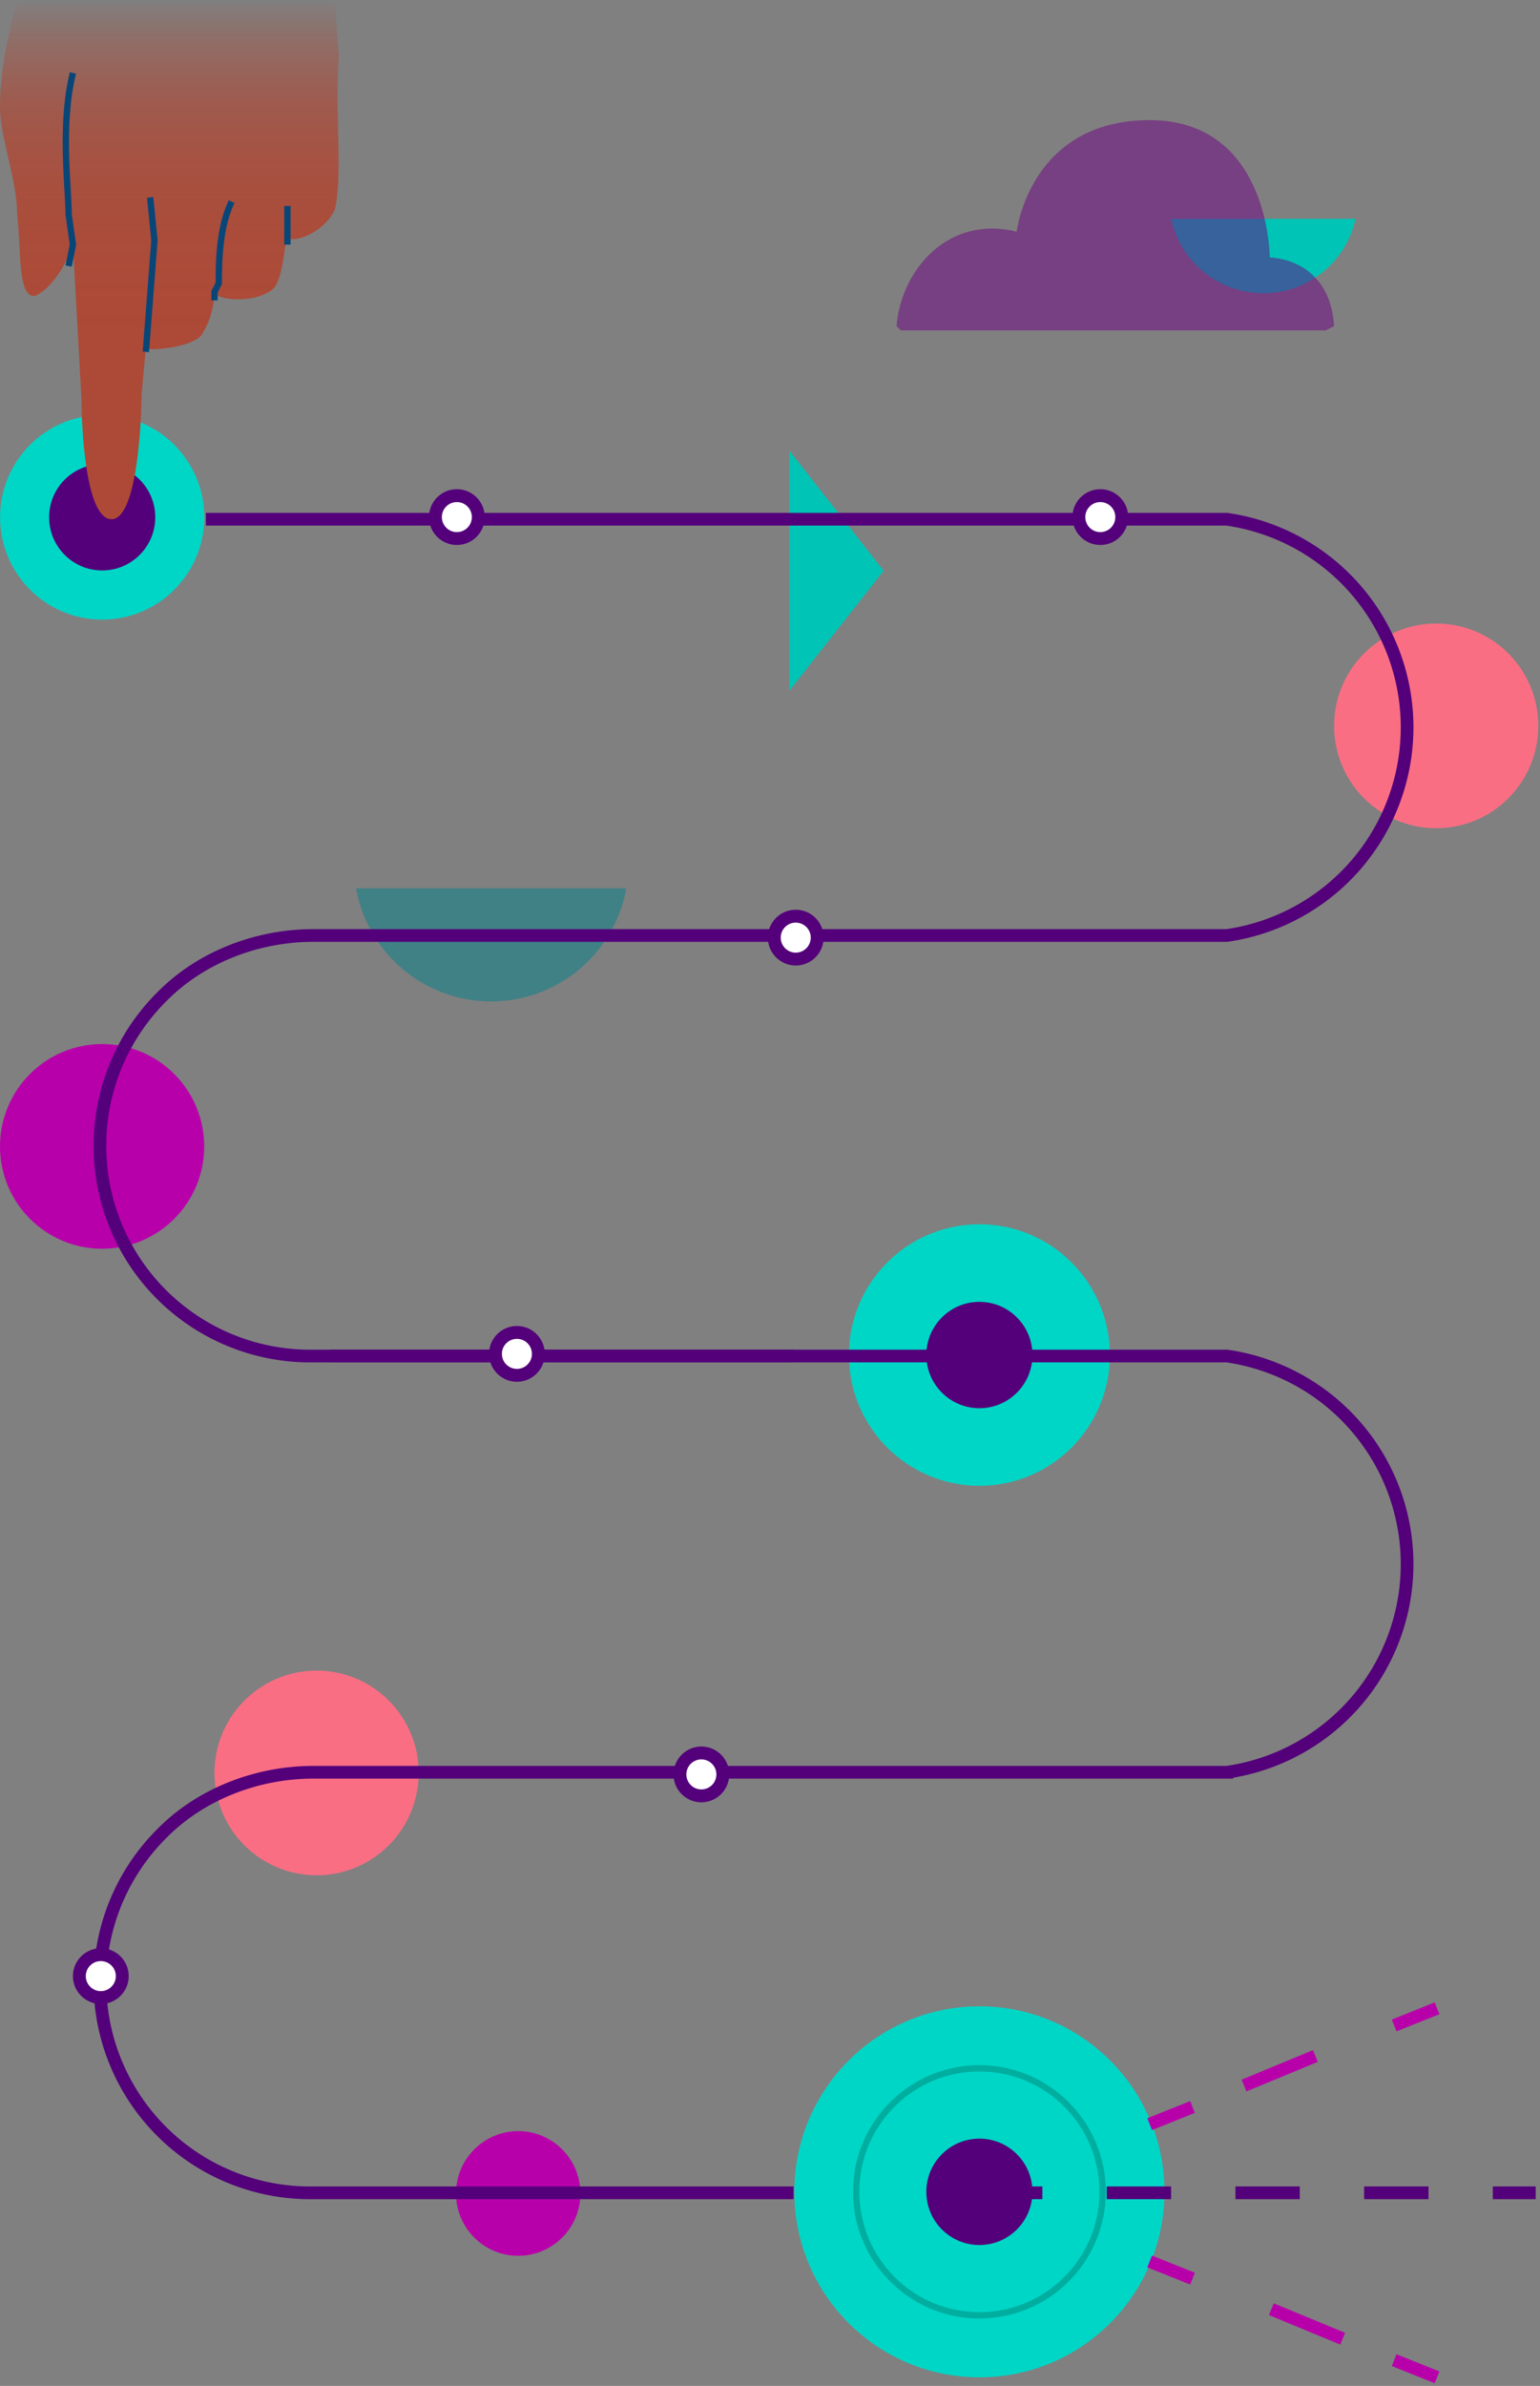 <svg xmlns="http://www.w3.org/2000/svg" viewBox="0 0 359 556" width="359" height="556">
  <rect x="0" y="0" width="359" height="556" fill="#808080" stroke="none"/>
  <defs>
    <linearGradient id="adn-hand" x1="50%" x2="50%" y1="0" y2="100%">
      <stop offset="0%" stop-color="#AD4936"></stop>
      <stop offset="40%" stop-color="#AD4936" stop-opacity="0.99"></stop>
      <stop offset="55%" stop-color="#AD4936" stop-opacity="0.95"></stop>
      <stop offset="65%" stop-color="#AD4936" stop-opacity="0.88"></stop>
      <stop offset="74%" stop-color="#AD4936" stop-opacity="0.78"></stop>
      <stop offset="81%" stop-color="#AD4936" stop-opacity="0.66"></stop>
      <stop offset="87%" stop-color="#AD4936" stop-opacity="0.5"></stop>
      <stop offset="93%" stop-color="#AD4936" stop-opacity="0.31"></stop>
      <stop offset="98%" stop-color="#AD4936" stop-opacity="0.1"></stop>
      <stop offset="100%" stop-color="#AD4936" stop-opacity="0"></stop>
    </linearGradient>
  </defs>
  <g fill="none" fill-rule="evenodd" transform="matrix(1 0 0 -1 0 554)">
    <ellipse cx="228.315" cy="238.23" fill="#00D6C6" fill-rule="nonzero" rx="30.416" ry="30.474"></ellipse>
    <ellipse cx="228.315" cy="238.23" fill="#53007A" fill-rule="nonzero" rx="12.37" ry="12.394"></ellipse>
    <ellipse cx="23.802" cy="286.848" fill="#B800AA" fill-rule="nonzero" rx="23.802" ry="23.848"></ellipse>
    <ellipse cx="120.802" cy="42.848" fill="#B800AA" fill-rule="nonzero" rx="14.5" ry="14.528"></ellipse>
    <ellipse cx="334.802" cy="384.848" fill="#FA6E84" fill-rule="nonzero" rx="23.802" ry="23.848"></ellipse>
    <ellipse cx="73.802" cy="140.843" fill="#FA6E84" fill-rule="nonzero" rx="23.802" ry="23.848"></ellipse>
    <path fill="#00838C" fill-rule="nonzero" d="M146 347H83a32 32 0 0 1 63 0z" opacity="0.5"></path>
    <path fill="#00C4B5" fill-rule="nonzero" d="M316 503h-43a22 22 0 0 1 43 0zm-132-54v-56l22 28-22 28z"></path>
    <path stroke="#53007A" stroke-width="2.96" d="M185 238H73a49 49 0 0 0-35 84c9 9 22 14 35 14h213a49 49 0 0 1 0 97H48"></path>
    <circle cx="106.5" cy="433.5" r="5" fill="#FFF" fill-rule="nonzero" stroke="#53007A" stroke-width="3"></circle>
    <circle cx="256.5" cy="433.5" r="5" fill="#FFF" fill-rule="nonzero" stroke="#53007A" stroke-width="3"></circle>
    <circle cx="185.5" cy="335.5" r="5" fill="#FFF" fill-rule="nonzero" stroke="#53007A" stroke-width="3"></circle>
    <ellipse cx="228.315" cy="43.23" fill="#00D6C6" fill-rule="nonzero" rx="43.146" ry="43.23"></ellipse>
    <ellipse cx="228.315" cy="43.23" fill="#53007A" fill-rule="nonzero" rx="12.37" ry="12.394"></ellipse>
    <ellipse cx="228.315" cy="43.23" stroke="#00AEA0" stroke-width="1.48" rx="28.729" ry="28.784"></ellipse>
    <path stroke="#53007A" stroke-dasharray="15" stroke-width="2.96" d="M228 43h130"></path>
    <path stroke="#B800AA" stroke-width="2.96" d="M335 0l-10 4"></path>
    <path stroke="#B800AA" stroke-dasharray="18" stroke-width="2.96" d="M313 9l-29 12"></path>
    <path stroke="#B800AA" stroke-width="2.96" d="M278 23l-10 4m0 32l10 4"></path>
    <path stroke="#B800AA" stroke-dasharray="18" stroke-width="2.96" d="M290 68l29 12"></path>
    <path stroke="#B800AA" stroke-width="2.96" d="M325 82l10 4"></path>
    <path stroke="#53007A" stroke-width="2.96" d="M185 43H73a49 49 0 0 0-35 84c9 9 22 14 35 14h213a49 49 0 0 1 0 97H77"></path>
    <ellipse cx="23.823" cy="433.457" fill="#00D6C6" fill-rule="nonzero" rx="23.802" ry="23.848"></ellipse>
    <ellipse cx="23.823" cy="433.457" fill="#53007A" fill-rule="nonzero" rx="12.37" ry="12.394"></ellipse>
    <circle cx="120.5" cy="238.5" r="5" fill="#FFF" fill-rule="nonzero" stroke="#53007A" stroke-width="3"></circle>
    <circle cx="163.5" cy="140.5" r="5" fill="#FFF" fill-rule="nonzero" stroke="#53007A" stroke-width="3"></circle>
    <circle cx="23.5" cy="93.5" r="5" fill="#FFF" fill-rule="nonzero" stroke="#53007A" stroke-width="3"></circle>
    <path fill="#000" fill-rule="nonzero" d="M53 492h-1c1 0 1 0 0 0h-2 3z"></path>
    <path fill="url(#adn-hand)" fill-rule="nonzero" d="M78 554H4c-2-8-4-16-4-25 0-7 4-17 4-25 1-8 0-19 4-19 3 1 7 6 9 12l2-36c0-7 1-28 7-28s7 23 7 29l1 11c0-1 11 0 13 3s3 7 3 10c0-2 10-3 14 1 2 3 2 8 3 12 0-2 8 0 11 6 2 8 0 22 1 36l-1 13z"></path>
    <path stroke="#094677" stroke-width="1.48" d="M16 492l1 5-1 7c0 6-2 21 1 33m33-53v2l1 2c0 4 0 13 3 19m13-1v-9m-32 11l1-10-2-26"></path>
    <path fill="#6F0084" fill-rule="nonzero" d="M309 526h-99l-1-1c1-13 12-26 28-22 0 0 3-26 31-26s28 32 28 32 14 0 15 16l-2 1z" opacity="0.5" transform="matrix(1 0 0 -1 0 1003)"></path>
  </g>
</svg>